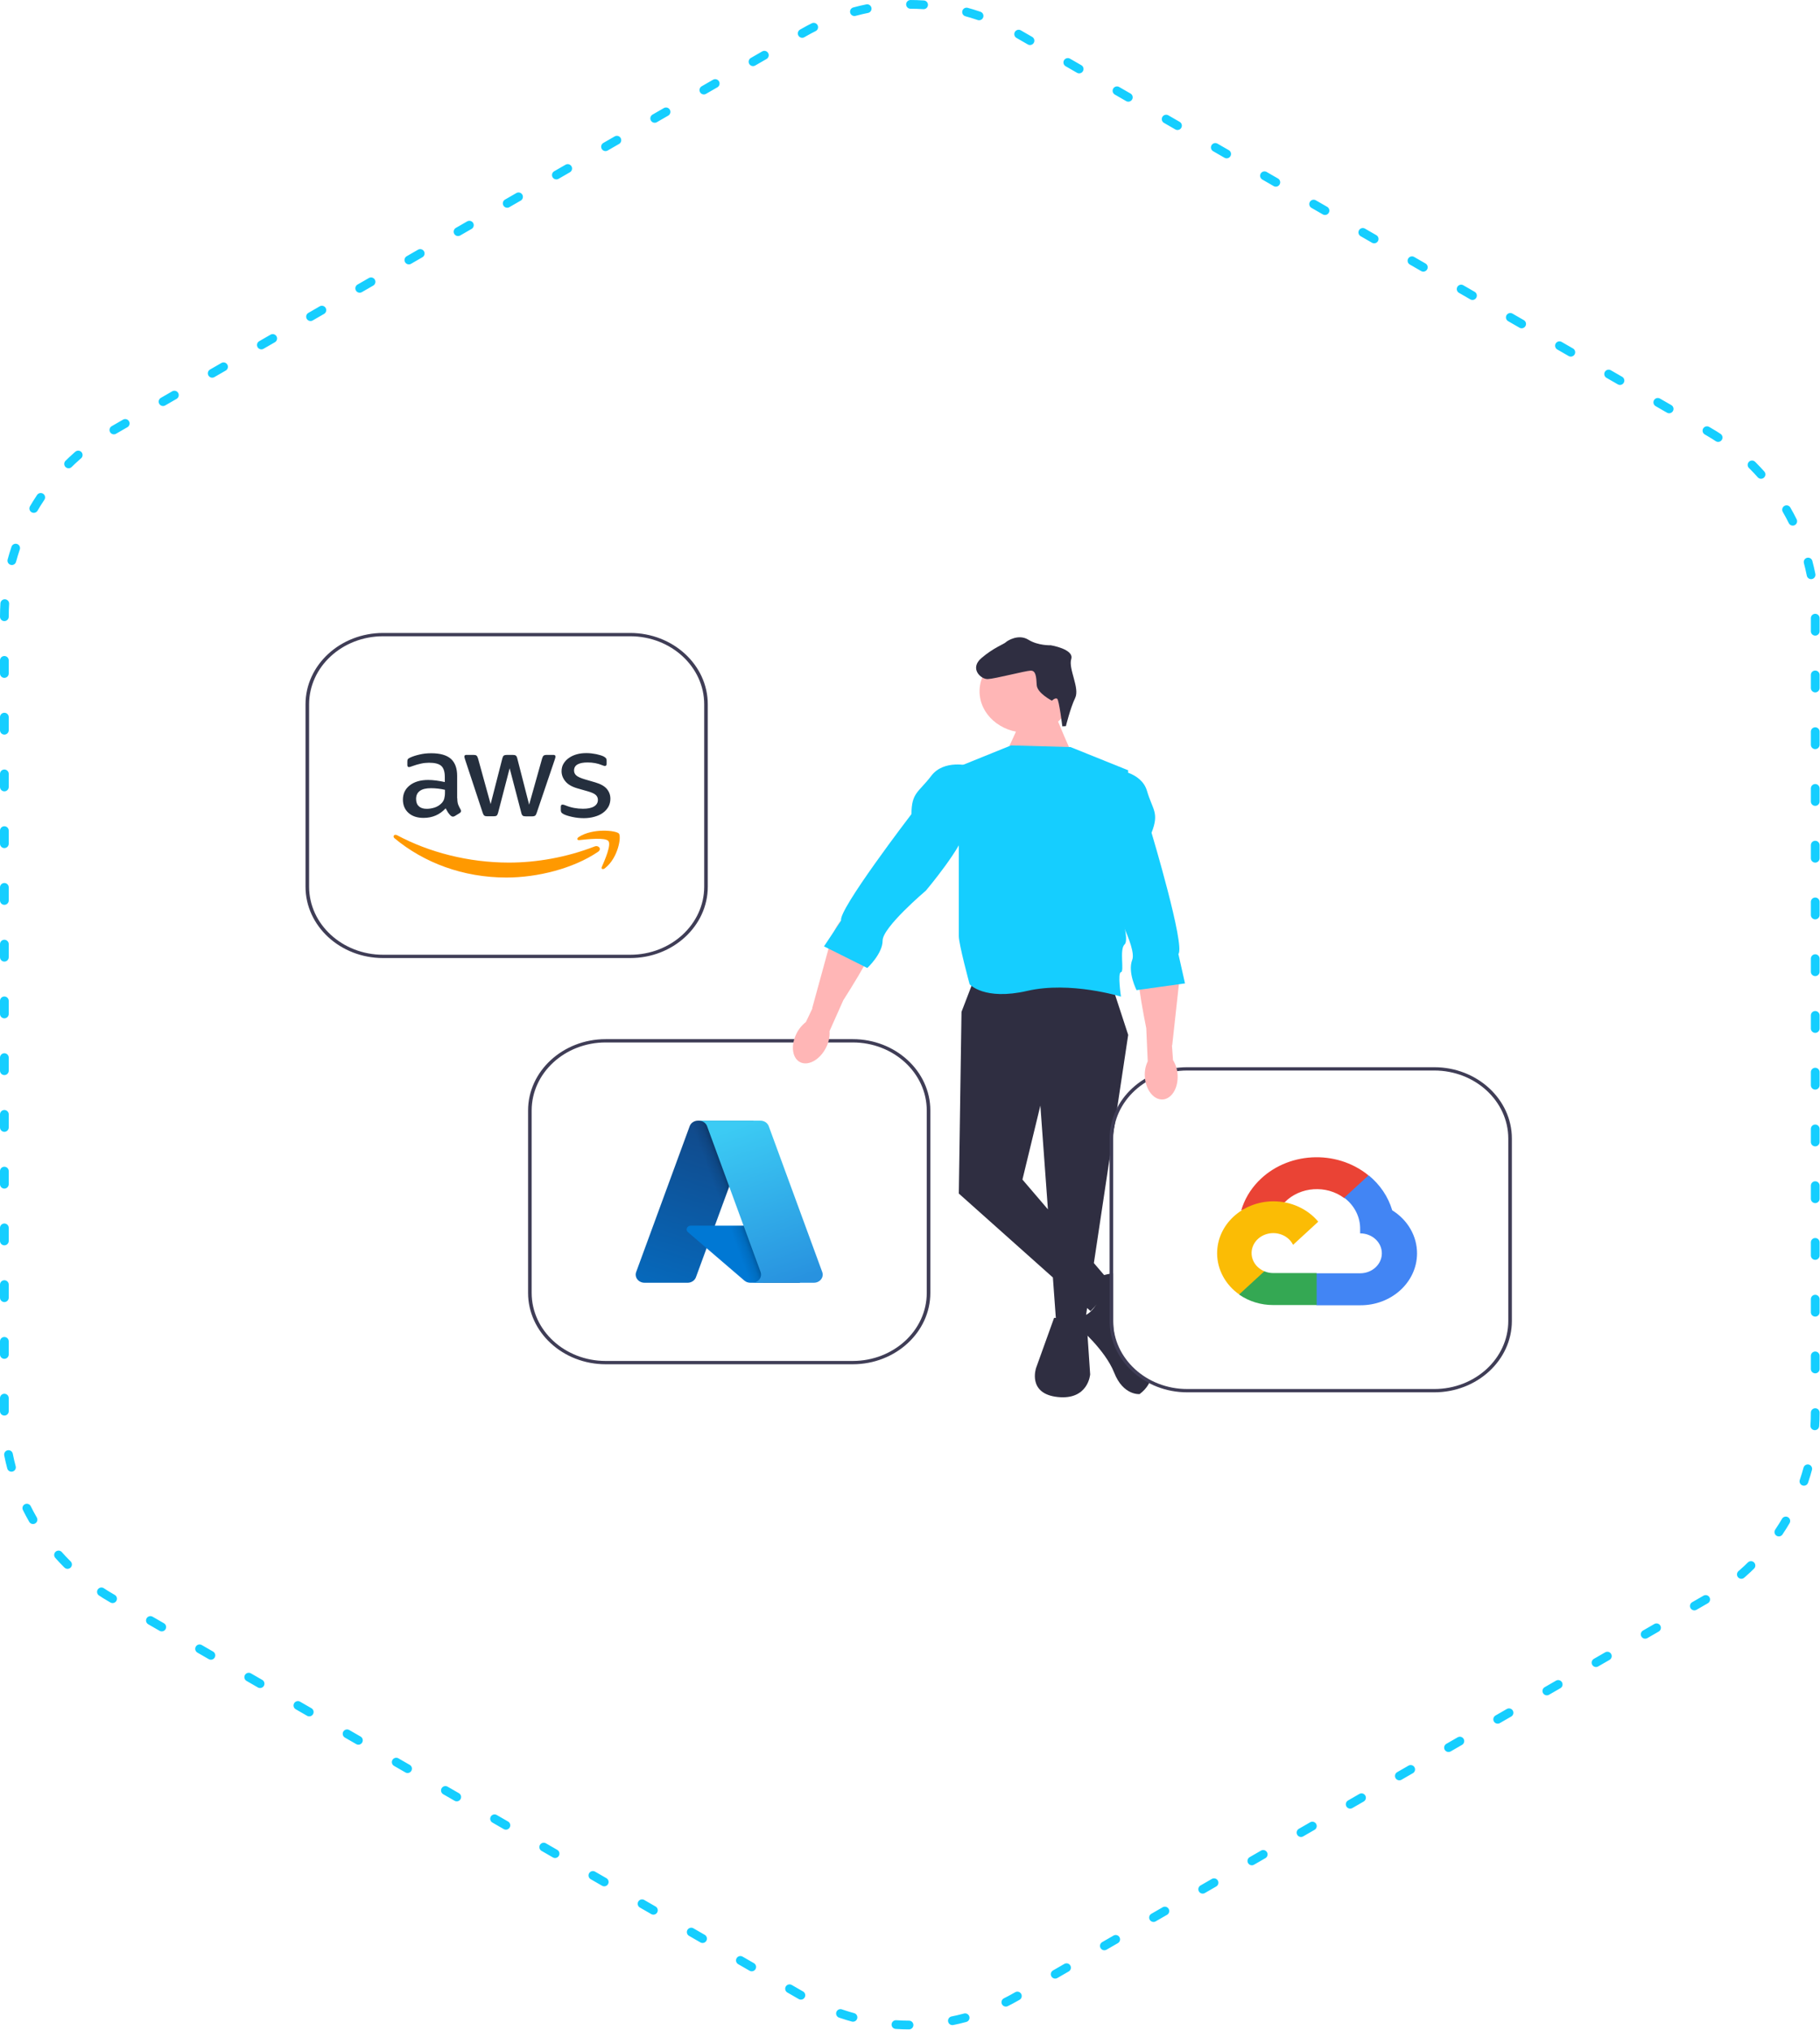 <svg width="417" height="465" viewBox="0 0 417 465" fill="none" xmlns="http://www.w3.org/2000/svg">
<g filter="url(#filter0_d_669_1978)">
<path d="M409.844 319.88C409.844 328.489 407.576 336.946 403.267 344.4C398.959 351.854 392.762 358.041 385.302 362.339L233.359 449.863C225.92 454.148 217.486 456.403 208.901 456.403C200.316 456.403 191.882 454.148 184.443 449.863L32.499 362.339C25.039 358.041 18.843 351.854 14.534 344.4C10.226 336.946 7.957 328.489 7.957 319.88V145.024C7.957 136.414 10.226 127.957 14.534 120.503C18.843 113.049 25.039 106.862 32.499 102.565L184.444 15.04C191.883 10.755 200.317 8.5 208.902 8.5C217.487 8.5 225.921 10.755 233.36 15.04L385.302 102.565C392.763 106.862 398.959 113.049 403.267 120.503C407.576 127.957 409.844 136.415 409.844 145.025V319.88Z" fill="white"/>
</g>
<path d="M415.907 323.63C415.907 332.239 413.639 340.696 409.33 348.15C405.022 355.604 398.825 361.791 391.365 366.089L232.907 457.363C225.468 461.648 217.034 463.903 208.449 463.903C199.864 463.903 191.43 461.648 183.991 457.363L25.542 366.089C18.082 361.791 11.886 355.604 7.577 348.15C3.269 340.696 1 332.239 1 323.63V141.274C1 132.664 3.269 124.207 7.577 116.753C11.886 109.299 18.082 103.112 25.542 98.814L183.996 7.541C191.435 3.255 199.869 1 208.454 1C217.039 1 225.473 3.255 232.912 7.541L391.365 98.814C398.825 103.112 405.022 109.299 409.33 116.753C413.639 124.207 415.907 132.664 415.907 141.274V323.63Z" stroke="#15CEFF" stroke-width="2" stroke-linecap="round" stroke-linejoin="round" stroke-dasharray="3 10"/>
<path d="M138.769 238.429H195.383C204.974 238.429 212.749 245.581 212.749 254.403V296.175C212.749 304.997 204.974 312.149 195.383 312.149H138.769C129.178 312.149 121.403 304.997 121.403 296.175V254.403C121.403 245.581 129.178 238.429 138.769 238.429Z" fill="white"/>
<path d="M120.992 296.175V254.403C120.992 245.387 128.967 238.051 138.77 238.051H195.384C205.186 238.051 213.161 245.387 213.161 254.403V296.175C213.161 305.192 205.186 312.527 195.384 312.527H138.77C128.967 312.527 120.992 305.192 120.992 296.175ZM138.77 238.808C129.421 238.808 121.815 245.804 121.815 254.403V296.175C121.815 304.775 129.421 311.771 138.77 311.771H195.384C204.733 311.771 212.339 304.775 212.339 296.175V254.403C212.339 245.804 204.733 238.808 195.384 238.808H138.77Z" fill="#3F3D56"/>
<path d="M159.936 256.719H172.617L159.453 292.594C159.176 293.35 158.405 293.859 157.538 293.859H147.669C146.554 293.859 145.651 293.028 145.65 292.003C145.65 291.801 145.686 291.6 145.756 291.409L158.021 257.984C158.298 257.228 159.069 256.719 159.936 256.719L159.936 256.719Z" fill="url(#paint0_linear_669_1978)"/>
<path d="M178.363 280.781H158.255C157.741 280.781 157.324 281.164 157.323 281.637C157.323 281.874 157.43 282.102 157.619 282.264L170.541 293.357C170.917 293.68 171.412 293.859 171.927 293.859H183.313L178.363 280.781Z" fill="#0078D4"/>
<path d="M159.936 256.719C159.058 256.716 158.28 257.238 158.016 258.009L145.771 291.378C145.395 292.343 145.94 293.404 146.988 293.75C147.208 293.823 147.441 293.86 147.675 293.859H157.798C158.565 293.733 159.2 293.237 159.459 292.56L161.9 285.941L170.623 293.424C170.988 293.702 171.447 293.856 171.921 293.859H183.265L178.29 280.782L163.786 280.785L172.663 256.719L159.936 256.719Z" fill="url(#paint1_linear_669_1978)"/>
<path d="M176.133 257.982C175.856 257.227 175.086 256.719 174.22 256.719H160.087C160.954 256.719 161.723 257.227 162 257.982L174.265 291.408C174.622 292.38 174.054 293.434 172.998 293.762C172.79 293.826 172.572 293.859 172.352 293.859H186.485C187.6 293.859 188.504 293.027 188.503 292.002C188.503 291.8 188.468 291.599 188.397 291.408L176.133 257.982Z" fill="url(#paint2_linear_669_1978)"/>
<path d="M87.777 145.378H144.391C153.982 145.378 161.757 152.53 161.757 161.352V203.124C161.757 211.946 153.982 219.098 144.391 219.098H87.777C78.186 219.098 70.411 211.946 70.411 203.124V161.352C70.411 152.53 78.186 145.378 87.777 145.378Z" fill="white"/>
<path d="M70 203.124V161.352C70 152.336 77.975 145 87.778 145H144.391C154.194 145 162.169 152.336 162.169 161.352V203.124C162.169 212.14 154.194 219.476 144.391 219.476H87.778C77.975 219.476 70 212.14 70 203.124ZM87.778 145.757C78.428 145.757 70.823 152.753 70.823 161.352V203.124C70.823 211.723 78.428 218.719 87.778 218.719H144.391C153.741 218.719 161.346 211.723 161.346 203.124V161.352C161.346 152.753 153.74 145.757 144.391 145.757L87.778 145.757Z" fill="#3F3D56"/>
<path d="M104.778 182.877C104.778 183.464 104.847 183.939 104.967 184.288C105.105 184.637 105.277 185.017 105.519 185.43C105.605 185.556 105.639 185.683 105.639 185.794C105.639 185.953 105.536 186.111 105.312 186.27L104.226 186.936C104.071 187.031 103.916 187.078 103.778 187.078C103.606 187.078 103.433 186.999 103.261 186.856C103.02 186.619 102.813 186.365 102.64 186.111C102.468 185.842 102.296 185.541 102.106 185.176C100.762 186.634 99.073 187.364 97.039 187.364C95.591 187.364 94.436 186.983 93.592 186.222C92.747 185.461 92.316 184.447 92.316 183.178C92.316 181.831 92.834 180.737 93.885 179.913C94.936 179.088 96.332 178.676 98.108 178.676C98.694 178.676 99.297 178.724 99.934 178.803C100.572 178.882 101.227 179.009 101.917 179.152V177.994C101.917 176.789 101.641 175.949 101.106 175.458C100.555 174.966 99.624 174.729 98.297 174.729C97.694 174.729 97.073 174.792 96.436 174.935C95.798 175.077 95.177 175.252 94.574 175.474C94.299 175.585 94.092 175.648 93.971 175.68C93.85 175.711 93.764 175.727 93.695 175.727C93.454 175.727 93.333 175.569 93.333 175.236V174.459C93.333 174.205 93.368 174.015 93.454 173.904C93.54 173.793 93.695 173.682 93.936 173.571C94.54 173.286 95.264 173.048 96.108 172.858C96.953 172.652 97.849 172.557 98.797 172.557C100.848 172.557 102.347 172.985 103.313 173.841C104.261 174.697 104.743 175.997 104.743 177.741V182.877L104.778 182.877ZM97.78 185.287C98.349 185.287 98.935 185.192 99.555 185.002C100.176 184.811 100.727 184.463 101.193 183.987C101.468 183.686 101.675 183.353 101.779 182.972C101.882 182.592 101.951 182.132 101.951 181.593V180.927C101.451 180.816 100.917 180.721 100.365 180.658C99.814 180.594 99.279 180.563 98.745 180.563C97.59 180.563 96.746 180.769 96.177 181.197C95.608 181.625 95.333 182.227 95.333 183.02C95.333 183.765 95.539 184.32 95.97 184.7C96.384 185.097 96.987 185.287 97.78 185.287ZM111.62 186.999C111.31 186.999 111.103 186.951 110.965 186.841C110.827 186.745 110.707 186.523 110.603 186.222L106.553 173.968C106.449 173.65 106.398 173.444 106.398 173.333C106.398 173.08 106.536 172.937 106.811 172.937H108.5C108.828 172.937 109.052 172.985 109.173 173.096C109.311 173.191 109.414 173.413 109.517 173.714L112.413 184.209L115.102 173.714C115.188 173.397 115.291 173.191 115.429 173.096C115.567 173.001 115.808 172.937 116.119 172.937H117.497C117.825 172.937 118.049 172.985 118.187 173.096C118.325 173.191 118.445 173.413 118.514 173.714L121.237 184.336L124.219 173.714C124.323 173.397 124.443 173.191 124.564 173.096C124.702 173.001 124.926 172.937 125.236 172.937H126.839C127.115 172.937 127.27 173.064 127.27 173.333C127.27 173.413 127.253 173.492 127.235 173.587C127.218 173.682 127.184 173.809 127.115 173.983L122.961 186.238C122.858 186.555 122.737 186.761 122.599 186.856C122.461 186.951 122.237 187.015 121.944 187.015H120.462C120.134 187.015 119.91 186.967 119.772 186.856C119.635 186.745 119.514 186.539 119.445 186.222L116.773 175.997L114.119 186.206C114.033 186.523 113.93 186.73 113.792 186.84C113.654 186.951 113.413 186.999 113.102 186.999L111.62 186.999ZM133.768 187.427C132.871 187.427 131.975 187.332 131.113 187.142C130.252 186.951 129.579 186.745 129.131 186.508C128.856 186.365 128.666 186.206 128.597 186.064C128.528 185.921 128.494 185.762 128.494 185.62V184.811C128.494 184.478 128.631 184.32 128.89 184.32C128.993 184.32 129.097 184.336 129.2 184.367C129.304 184.399 129.459 184.462 129.631 184.526C130.217 184.764 130.855 184.954 131.527 185.081C132.216 185.208 132.889 185.271 133.578 185.271C134.664 185.271 135.508 185.097 136.094 184.748C136.68 184.399 136.991 183.892 136.991 183.242C136.991 182.798 136.836 182.433 136.525 182.132C136.215 181.831 135.629 181.561 134.784 181.308L132.285 180.594C131.027 180.23 130.096 179.691 129.528 178.977C128.959 178.28 128.666 177.503 128.666 176.678C128.666 176.013 128.821 175.426 129.131 174.919C129.442 174.411 129.855 173.968 130.372 173.619C130.889 173.254 131.475 172.985 132.165 172.794C132.854 172.604 133.578 172.525 134.336 172.525C134.716 172.525 135.112 172.541 135.491 172.588C135.888 172.636 136.25 172.699 136.611 172.763C136.956 172.842 137.284 172.921 137.594 173.016C137.904 173.111 138.145 173.207 138.318 173.302C138.559 173.429 138.731 173.555 138.835 173.698C138.938 173.825 138.99 173.999 138.99 174.221V174.966C138.99 175.299 138.852 175.474 138.594 175.474C138.456 175.474 138.232 175.41 137.939 175.283C136.956 174.871 135.853 174.665 134.629 174.665C133.647 174.665 132.871 174.808 132.337 175.109C131.803 175.41 131.527 175.87 131.527 176.52C131.527 176.964 131.699 177.344 132.044 177.646C132.389 177.947 133.027 178.248 133.94 178.517L136.387 179.231C137.628 179.596 138.525 180.103 139.059 180.753C139.593 181.403 139.852 182.148 139.852 182.972C139.852 183.654 139.697 184.272 139.404 184.811C139.093 185.35 138.68 185.826 138.145 186.206C137.611 186.603 136.973 186.888 136.232 187.094C135.457 187.316 134.647 187.427 133.768 187.427Z" fill="#252F3E"/>
<path fill-rule="evenodd" clip-rule="evenodd" d="M137.025 195.132C131.355 198.984 123.116 201.029 116.032 201.029C106.105 201.029 97.16 197.653 90.403 192.04C89.869 191.597 90.352 190.994 90.989 191.343C98.297 195.243 107.311 197.605 116.636 197.605C122.927 197.605 129.838 196.4 136.198 193.927C137.146 193.531 137.956 194.498 137.025 195.132Z" fill="#FF9900"/>
<path fill-rule="evenodd" clip-rule="evenodd" d="M139.387 192.659C138.663 191.803 134.595 192.247 132.751 192.453C132.199 192.516 132.113 192.072 132.613 191.739C135.853 189.647 141.179 190.249 141.799 190.947C142.42 191.66 141.627 196.559 138.594 198.905C138.128 199.27 137.68 199.079 137.887 198.604C138.576 197.034 140.11 193.499 139.387 192.659Z" fill="#FF9900"/>
<path d="M245.82 172.945C245.409 172.565 242.129 164.583 242.129 164.583L234.337 164.203L230.772 171.993L245.82 172.945Z" fill="#FFB6B6"/>
<path d="M235.128 167.846C241.033 167.846 245.819 163.606 245.819 158.375C245.819 153.145 241.033 148.905 235.128 148.905C229.223 148.905 224.436 153.145 224.436 158.375C224.436 163.606 229.223 167.846 235.128 167.846Z" fill="#FFB6B6"/>
<path d="M254.795 225.772L258.491 237.072L248.635 302.613H241.963L238.369 253.269L234.262 270.219L255.206 294.703L249.867 300.353L219.684 273.421L220.3 231.798L222.764 225.395L254.795 225.772Z" fill="#2F2E41"/>
<path d="M244.22 166.352L243.399 166.389C243.399 166.389 242.664 160.44 242.233 160.086C241.802 159.731 241.021 160.514 241.021 160.514C241.021 160.514 237.635 158.796 237.534 156.932C237.432 155.067 237.351 153.575 236.119 153.63C234.887 153.685 227.986 155.49 226.344 155.563C224.701 155.636 222.095 153.136 224.848 150.77C227.602 148.404 230.026 147.548 230.416 147.157C230.807 146.765 233.377 145.155 235.623 146.55C237.869 147.945 240.744 147.816 240.744 147.816C240.744 147.816 246.144 148.696 245.444 150.97C244.744 153.245 247.451 157.609 246.34 159.902C245.23 162.195 244.22 166.352 244.22 166.352Z" fill="#2F2E41"/>
<path d="M241.52 301.885L248.953 302.625L249.779 314.847C249.779 314.847 249.366 320.773 242.346 320.033C235.326 319.292 237.391 313.366 237.391 313.366L241.52 301.885Z" fill="#2F2E41"/>
<path d="M251.539 292.589C251.539 292.589 256.947 290.326 257.779 292.966L259.442 298.245C259.442 298.245 259.442 303.524 259.858 303.901C260.274 304.278 268.178 314.083 261.106 319.362C261.106 319.362 257.363 319.739 255.283 314.46C253.203 309.181 246.964 303.901 246.964 303.901C246.964 303.901 245.755 301.262 247.815 301.45C249.875 301.639 252.787 297.114 251.955 295.605C251.123 294.097 251.539 292.589 251.539 292.589Z" fill="#2F2E41"/>
<path d="M183.555 243.427C181.617 242.681 181.086 239.817 182.369 237.031C182.865 235.911 183.646 234.916 184.649 234.13L186.146 230.989L186.092 230.956L190.397 215.263C191.397 211.615 194.153 208.537 197.938 207.064C200.189 206.189 202.325 206.03 202.946 208.129C203.977 211.611 197.263 222.826 193.215 229.137L190.062 236.215C190.147 237.421 189.915 238.628 189.386 239.735C188.104 242.521 185.493 244.174 183.555 243.427Z" fill="#FFB6B6"/>
<path d="M231.656 170.76L245.28 171.139L258.491 176.459L256.427 207.995C256.427 207.995 258.904 215.214 257.665 216.354C256.427 217.494 257.665 222.604 256.84 222.708C256.014 222.813 256.84 228.309 256.84 228.309C256.84 228.309 245.28 224.713 235.372 226.993C225.464 229.272 222.161 225.473 222.161 225.473C222.161 225.473 219.684 216.354 219.684 214.454V175.606L231.656 170.76Z" fill="#15CEFF"/>
<path d="M222.06 175.432C222.06 175.432 216.275 173.907 213.383 177.719C210.49 181.531 208.837 181.531 208.837 186.488C208.837 186.488 191.896 208.6 192.722 210.887L188.797 216.797L198.714 221.753C198.714 221.753 202.226 218.512 202.226 215.462C202.226 212.412 212.143 204.025 212.143 204.025C212.143 204.025 220.82 193.731 221.234 189.919C221.647 186.106 222.06 175.432 222.06 175.432Z" fill="#15CEFF"/>
<path d="M272.421 245.238H329.035C338.626 245.238 346.401 252.39 346.401 261.212V302.984C346.401 311.806 338.626 318.958 329.035 318.958H272.421C262.83 318.958 255.055 311.806 255.055 302.984V261.212C255.055 252.39 262.83 245.238 272.421 245.238Z" fill="white"/>
<path d="M254.232 302.606V260.834C254.232 251.817 262.207 244.482 272.009 244.482H328.623C338.426 244.482 346.401 251.817 346.401 260.834V302.606C346.401 311.622 338.426 318.957 328.623 318.957H272.009C262.207 318.957 254.232 311.622 254.232 302.606ZM272.009 245.238C262.66 245.238 255.054 252.234 255.054 260.834V302.606C255.054 311.205 262.66 318.201 272.009 318.201H328.623C337.972 318.201 345.578 311.205 345.578 302.606V260.834C345.578 252.234 337.972 245.238 328.623 245.238H272.009Z" fill="#3F3D56"/>
<path d="M307.934 274.444H309.331L313.313 270.782L313.509 269.227C306.098 263.211 294.789 263.859 288.249 270.675C286.432 272.568 285.113 274.821 284.395 277.258C284.838 277.091 285.329 277.064 285.792 277.181L293.755 275.973C293.755 275.973 294.16 275.356 294.369 275.395C297.911 271.816 303.873 271.399 307.962 274.444L307.934 274.444Z" fill="#EA4335"/>
<path d="M318.985 277.258C318.07 274.158 316.191 271.372 313.578 269.24L307.99 274.38C310.35 276.153 311.694 278.825 311.636 281.627V282.54C314.383 282.54 316.61 284.588 316.61 287.114C316.61 289.641 314.383 291.689 311.636 291.689H301.69L300.698 292.614V298.101L301.69 299.013H311.636C318.781 299.064 324.618 293.779 324.673 287.207C324.707 283.224 322.572 279.49 318.985 277.258Z" fill="#4285F4"/>
<path d="M291.728 298.962H301.675V291.637H291.728C291.02 291.637 290.319 291.497 289.675 291.226L288.278 291.624L284.268 295.287L283.919 296.572C286.167 298.133 288.911 298.973 291.728 298.962Z" fill="#34A853"/>
<path d="M291.728 275.202C284.584 275.241 278.827 280.6 278.869 287.172C278.893 290.842 280.757 294.296 283.919 296.533L289.689 291.226C287.186 290.186 286.073 287.476 287.204 285.174C288.335 282.871 291.281 281.848 293.784 282.888C294.887 283.347 295.77 284.159 296.269 285.174L302.038 279.867C299.584 276.915 295.769 275.189 291.728 275.202Z" fill="#FBBC05"/>
<path d="M266.369 251.869C268.442 251.769 269.984 249.259 269.813 246.261C269.763 245.063 269.401 243.893 268.759 242.85L268.519 239.456L268.581 239.441L270.331 223.462C270.738 219.746 269.307 216.023 266.332 213.482C264.562 211.97 262.636 211.164 261.291 212.932C259.059 215.865 261.185 228.407 262.632 235.547L262.968 243.129C262.447 244.229 262.22 245.427 262.306 246.624C262.477 249.621 264.296 251.969 266.369 251.869Z" fill="#FFB6B6"/>
<path d="M255.511 176.343C255.511 176.343 261.485 176.717 262.797 181.174C264.109 185.631 265.656 186.144 263.842 190.77C263.842 190.77 271.606 216.67 269.995 218.548L271.507 225.283L260.409 226.827C260.409 226.827 258.307 222.711 259.424 219.865C260.54 217.019 254.327 206.11 254.327 206.11C254.327 206.11 249.972 193.807 250.981 190.121C251.99 186.434 255.511 176.343 255.511 176.343Z" fill="#15CEFF"/>
<defs>
<filter id="filter0_d_669_1978" x="1.957" y="2.5" width="413.887" height="459.903" filterUnits="userSpaceOnUse" color-interpolation-filters="sRGB">
<feFlood flood-opacity="0" result="BackgroundImageFix"/>
<feColorMatrix in="SourceAlpha" type="matrix" values="0 0 0 0 0 0 0 0 0 0 0 0 0 0 0 0 0 0 127 0" result="hardAlpha"/>
<feOffset/>
<feGaussianBlur stdDeviation="3"/>
<feColorMatrix type="matrix" values="0 0 0 0 0 0 0 0 0 0 0 0 0 0 0 0 0 0 0.161 0"/>
<feBlend mode="normal" in2="BackgroundImageFix" result="effect1_dropShadow_669_1978"/>
<feBlend mode="normal" in="SourceGraphic" in2="effect1_dropShadow_669_1978" result="shape"/>
</filter>
<linearGradient id="paint0_linear_669_1978" x1="164.558" y1="259.471" x2="153.237" y2="295.832" gradientUnits="userSpaceOnUse">
<stop stop-color="#114A8B"/>
<stop offset="1" stop-color="#0669BC"/>
</linearGradient>
<linearGradient id="paint1_linear_669_1978" x1="168.671" y1="276.148" x2="165.681" y2="277.247" gradientUnits="userSpaceOnUse">
<stop stop-opacity="0.3"/>
<stop offset="0.071" stop-opacity="0.2"/>
<stop offset="0.321" stop-opacity="0.1"/>
<stop offset="0.623" stop-opacity="0.05"/>
<stop offset="1" stop-opacity="0"/>
</linearGradient>
<linearGradient id="paint2_linear_669_1978" x1="167.091" y1="258.395" x2="179.559" y2="294.506" gradientUnits="userSpaceOnUse">
<stop stop-color="#3CCBF4"/>
<stop offset="1" stop-color="#2892DF"/>
</linearGradient>
</defs>
</svg>
